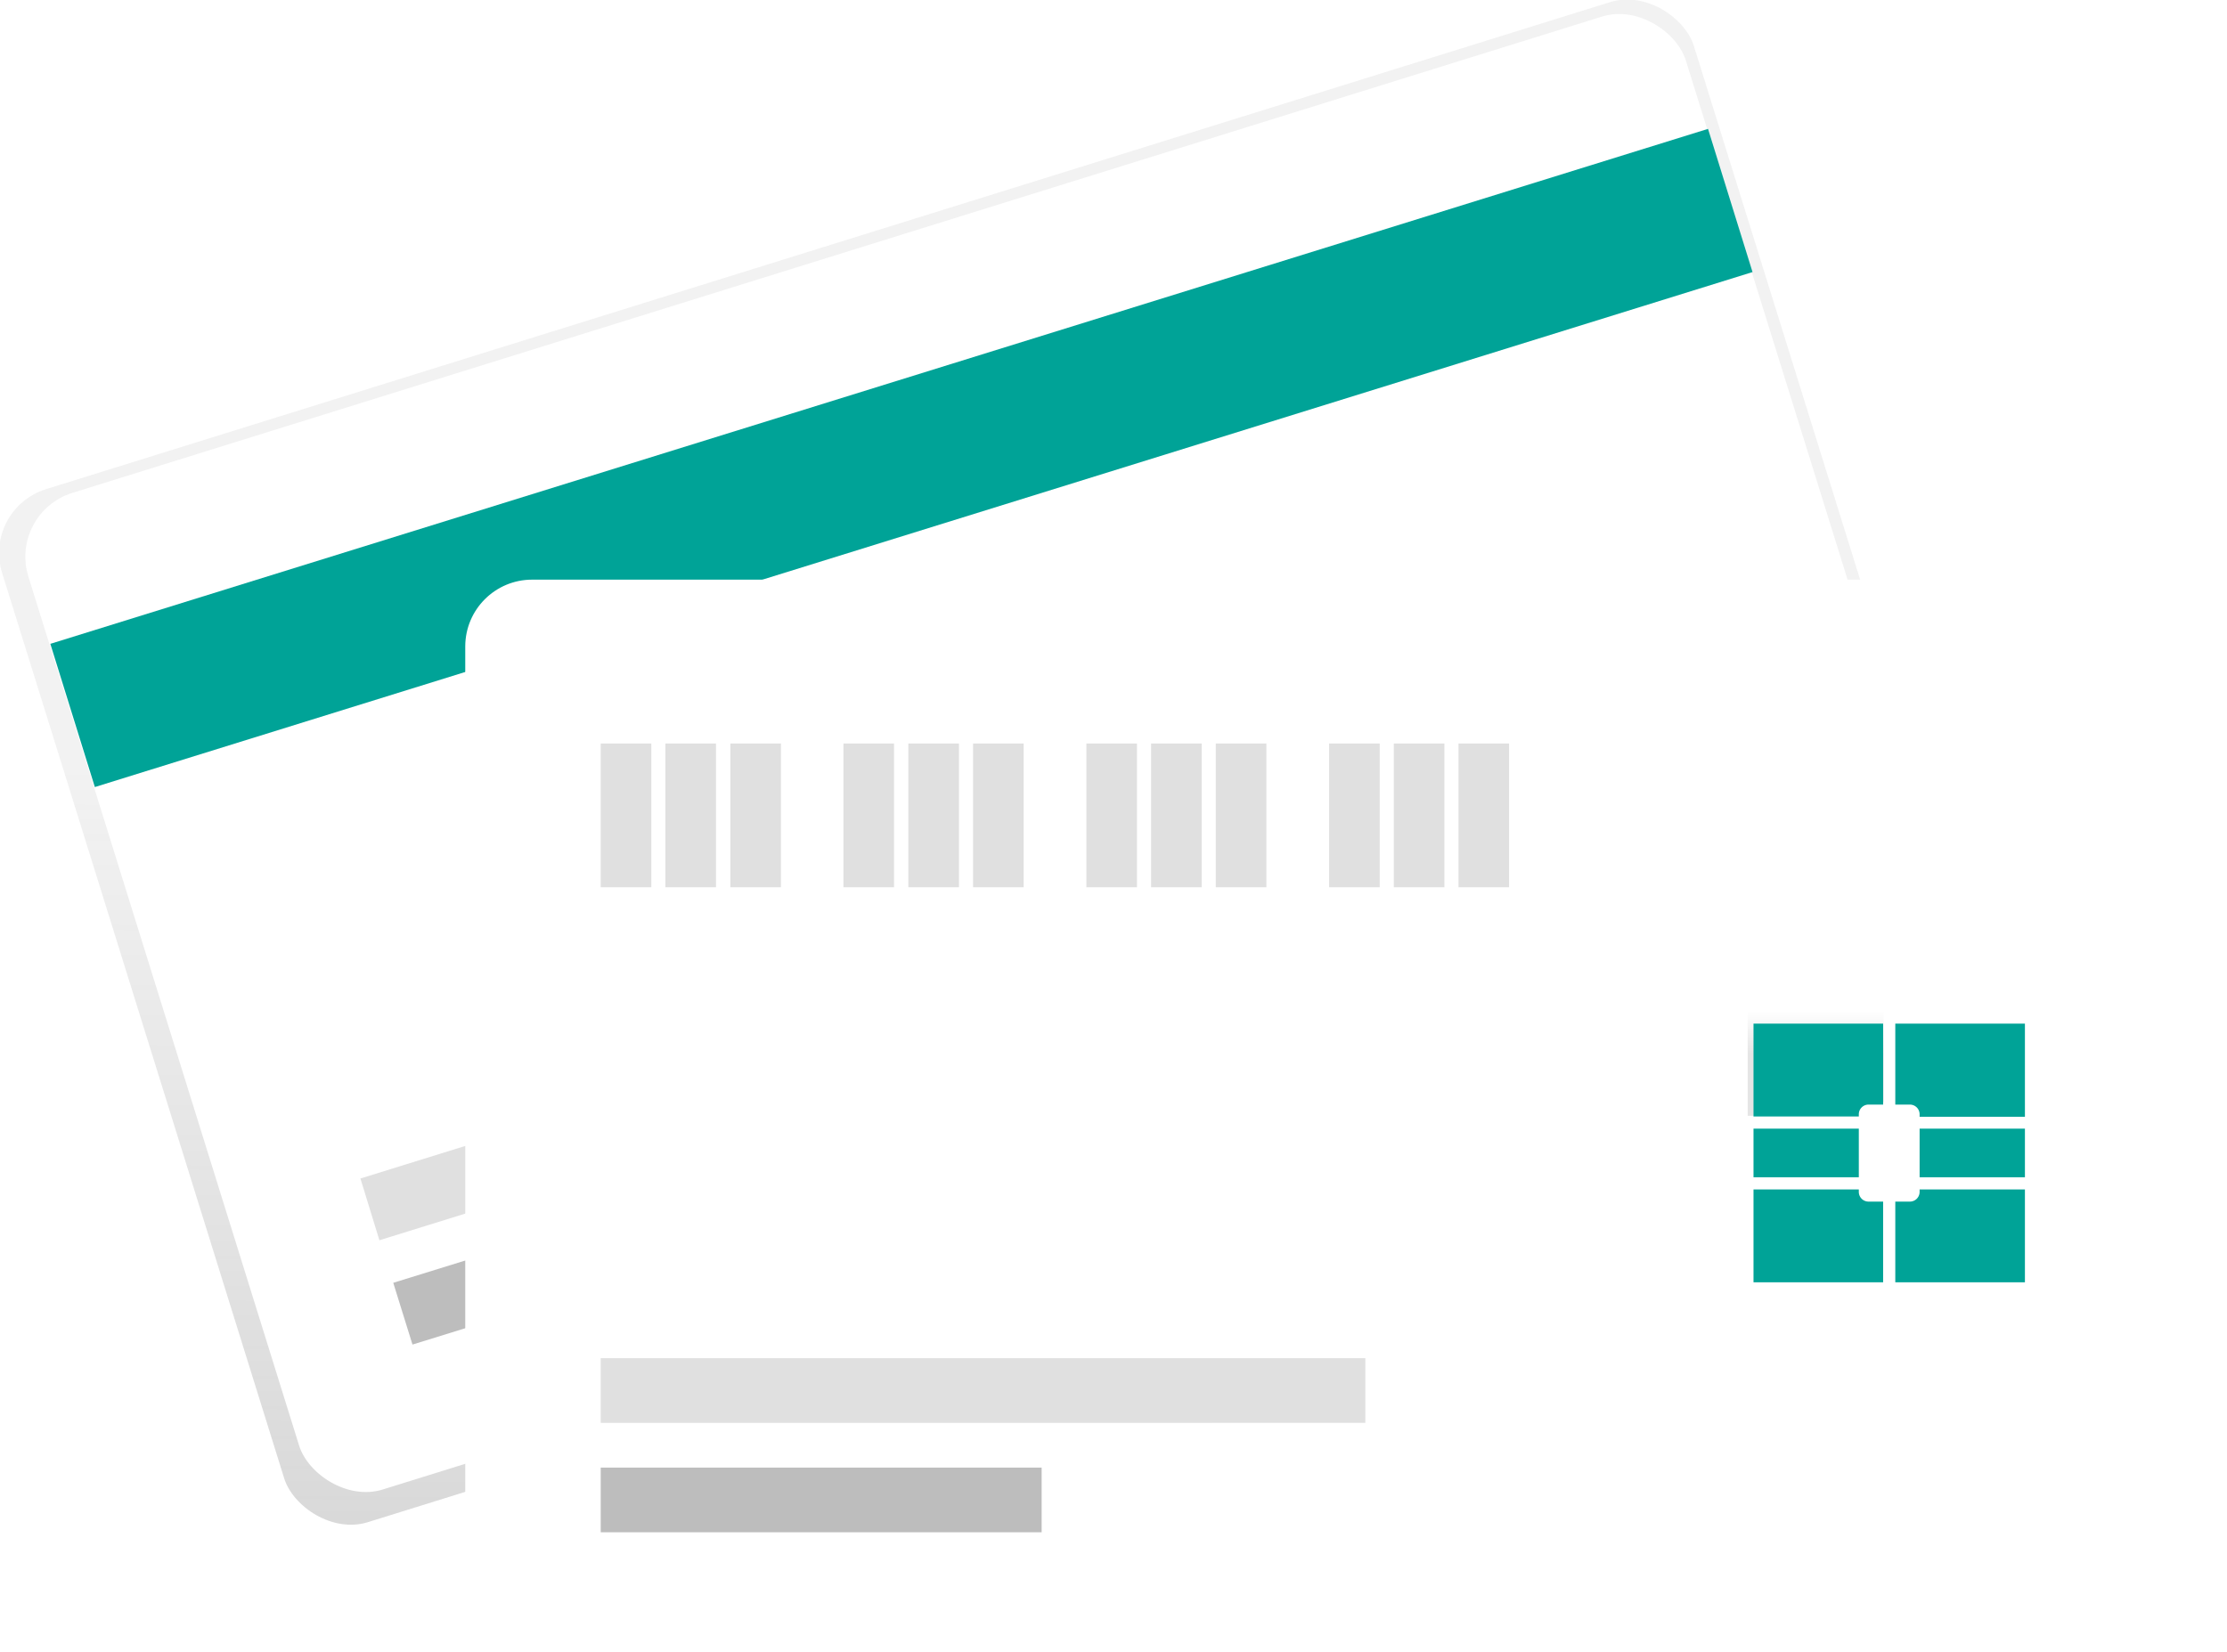 <svg xmlns="http://www.w3.org/2000/svg" xmlns:xlink="http://www.w3.org/1999/xlink" viewBox="0 0 915.69 679.28">
  <defs>
    <linearGradient id="service-saving-a" x1="549.2" y1="734.8" x2="549.2" y2="126.6" gradientTransform="matrix(.97 .31 -.3 .99 144.2 -171.3)" gradientUnits="userSpaceOnUse">
      <stop offset="0" stop-color="gray" stop-opacity=".3"/>
      <stop offset=".5" stop-color="gray" stop-opacity=".1"/>
      <stop offset="1" stop-color="gray" stop-opacity=".1"/>
    </linearGradient>
    <linearGradient id="service-saving-c" x1="549.3" y1="679.3" x2="549.3" y2="233.8" xlink:href="#a"/>
    <linearGradient id="service-saving-b" x1="888.8" y1="569.3" x2="888.8" y2="526.2" gradientUnits="userSpaceOnUse">
      <stop offset="0" stop-opacity=".1"/>
      <stop offset=".6" stop-opacity=".1"/>
      <stop offset="1" stop-opacity="0"/>
    </linearGradient>
    <linearGradient id="service-saving-d" x1="888.8" y1="646.1" x2="888.8" y2="603" xlink:href="#b"/>
    <linearGradient id="service-saving-e" x1="741.4" y1="487.1" x2="741.4" y2="464.6" xlink:href="#b"/>
    <linearGradient id="service-saving-f" x1="949.9" y1="646.1" x2="949.9" y2="603" xlink:href="#b"/>
    <linearGradient id="service-saving-g" x1="949.9" y1="569.3" x2="949.9" y2="526.2" xlink:href="#b"/>
    <linearGradient id="service-saving-h" x1="813" y1="487.1" x2="813" y2="464.6" xlink:href="#b"/>
  </defs>
  <rect x="184.9" y="201.5" width="728.6" height="445" rx="27.5" ry="27.5" transform="rotate(-17.3 114.6 837.2)" fill="url(#service-saving-a)"/>
  <rect x="193.7" y="205.6" width="713.8" height="429.3" rx="27.5" ry="27.5" transform="rotate(-17.3 116 833.4)" fill="#fff"/>
  <path fill="#00A397" d="M20.7 264.8L702.3 53l18.3 58.9L39 323.7z"/>
  <path fill="#bdbdbd" d="M161.7 527.6L334.8 474l7.9 25.4L169.6 553z"/>
  <path fill="#e0e0e0" d="M148.2 484.7l300.3-93.3 7.9 25.4L156 510.1z"/>
  <rect x="183" y="233.8" width="732.7" height="445.4" rx="27.5" ry="27.5" fill="url(#service-saving-c)"/>
  <rect x="191.3" y="238.4" width="713.8" height="429.3" rx="27.5" ry="27.5" fill="#fff"/>
  <path fill="#e0e0e0" d="M247 305.8h20.8v59.1H247zM273.6 305.8h20.8v59.1h-20.8zM300.3 305.8h20.8v59.1h-20.8zM346.8 305.8h20.8v59.1h-20.8zM373.5 305.8h20.8v59.1h-20.8zM400.1 305.8h20.8v59.1h-20.8zM446.7 305.8h20.8v59.1h-20.8zM473.3 305.8h20.8v59.1h-20.8zM499.9 305.8h20.8v59.1h-20.8zM546.5 305.8h20.8v59.1h-20.8zM573.1 305.8h20.8v59.1h-20.8zM599.7 305.8h20.8v59.1h-20.8z"/>
  <path fill="#bdbdbd" d="M247 603.6h181.3v26.6H247z"/>
  <path fill="#e0e0e0" d="M247 558.6h314.4v26.6H247z"/>
  <path d="M906.3 568.2a4.4 4.4 0 0 1 4.2-4.5h6.2v-37.5h-55.9v43.1h45.4z" transform="translate(-142.2 -110.4)" fill="url(#service-saving-b)"/>
  <path d="M910.5 608.7a4.4 4.4 0 0 1-4.2-4.6V603h-45.4v43.1h55.8v-37.4z" transform="translate(-142.2 -110.4)" fill="url(#service-saving-d)"/>
  <path fill="url(#service-saving-e)" d="M718.7 464.6h45.4v22.5h-45.4z"/>
  <path d="M932.4 604.1a4.4 4.4 0 0 1-4.2 4.6H922V646h55.9V603h-45.4z" transform="translate(-142.2 -110.4)" fill="url(#service-saving-f)"/>
  <path d="M922 526.2v37.5h6.3a4.4 4.4 0 0 1 4.2 4.5v1.1h45.4v-43.1z" transform="translate(-142.2 -110.4)" fill="url(#service-saving-g)"/>
  <path fill="url(#service-saving-h)" d="M790.3 464.6h45.4v22.5h-45.4z"/>
  <path d="M764.3 458.3a4 4 0 0 1 4-4h6V421H721v38.2h43.3zM768.3 494.2a4 4 0 0 1-4-4v-1H721v38.2h53.3v-33.2zM721 464.2h43.3v20H721zM789.3 490.2a4 4 0 0 1-4 4h-6v33.2h53.3v-38.2h-43.3zM779.3 421v33.3h6a4 4 0 0 1 4 4v1h43.3V421zM789.3 464.2h43.3v20h-43.3z" fill="#00A397"/>
</svg>
